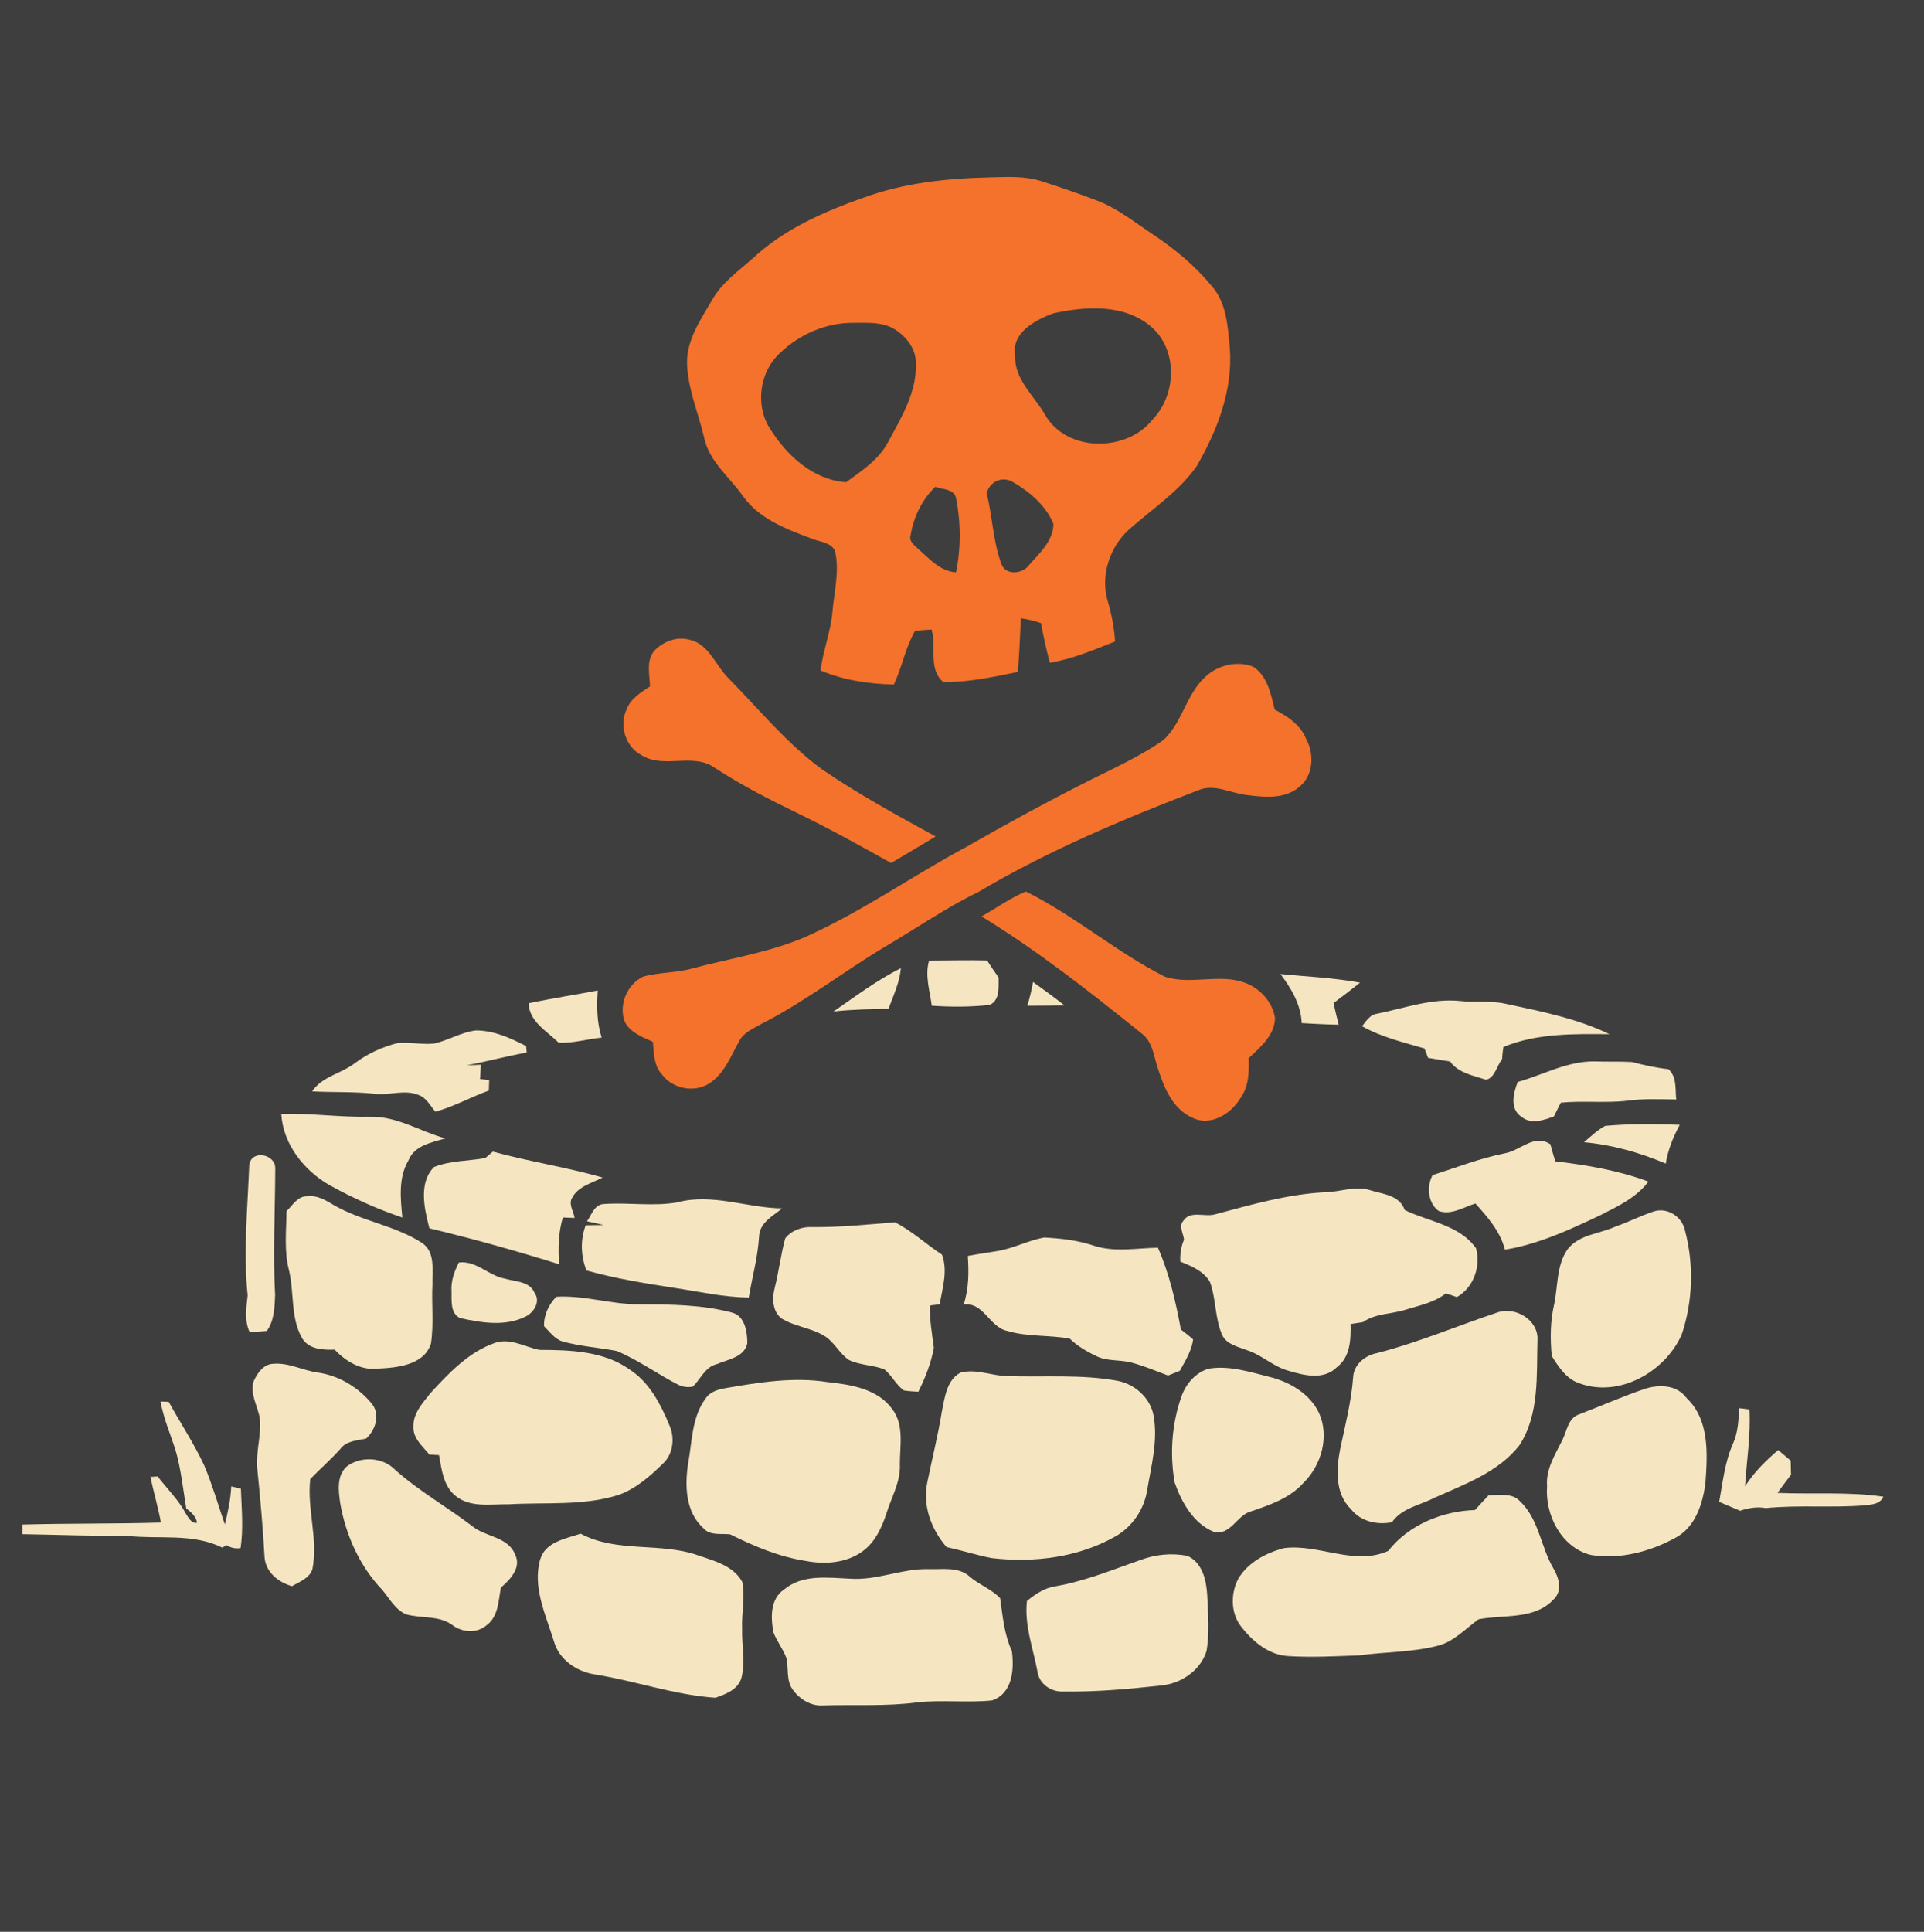 <?xml version="1.0" encoding="UTF-8" ?>
<!DOCTYPE svg PUBLIC "-//W3C//DTD SVG 1.1//EN" "http://www.w3.org/Graphics/SVG/1.1/DTD/svg11.dtd">
<svg width="514pt" height="516pt" viewBox="0 0 514 516" version="1.1" xmlns="http://www.w3.org/2000/svg">
<path fill="#3e3e3e" opacity="1.00" d=" M 0.00 0.00 L 514.00 0.00 L 514.00 516.00 L 0.00 516.00 L 0.00 0.00 Z" />
<path fill="#f4722b" opacity="1.00" d=" M 230.70 52.80 C 241.33 48.89 252.74 47.65 264.00 47.39 C 268.74 47.27 273.60 46.92 278.19 48.38 C 283.24 50.01 288.28 51.72 293.23 53.64 C 298.71 55.74 303.28 59.50 308.14 62.70 C 313.90 66.53 319.28 71.02 323.69 76.37 C 327.70 80.88 328.02 87.26 328.55 92.97 C 329.41 104.19 325.20 115.01 319.68 124.55 C 314.86 131.41 307.66 136.03 301.49 141.56 C 296.43 146.24 293.95 153.76 295.91 160.46 C 296.94 164.01 297.68 167.64 297.90 171.34 C 292.21 173.59 286.54 176.03 280.47 177.03 C 279.55 173.53 278.73 170.01 278.13 166.45 C 276.37 165.83 274.56 165.39 272.72 165.16 C 272.47 169.94 272.38 174.73 271.87 179.49 C 265.34 180.82 258.72 182.27 252.04 182.19 C 247.85 178.81 250.27 172.71 248.85 168.15 C 247.36 168.26 245.87 168.30 244.41 168.58 C 241.87 173.03 240.99 178.21 238.80 182.84 C 232.11 182.70 225.40 181.70 219.20 179.09 C 219.89 173.68 222.00 168.55 222.41 163.09 C 222.91 157.80 224.31 152.40 223.05 147.13 C 221.91 144.77 218.90 144.77 216.76 143.84 C 210.06 141.33 202.80 138.61 198.50 132.53 C 194.88 127.38 189.37 123.25 188.08 116.77 C 186.60 110.51 183.99 104.45 183.58 97.98 C 183.05 91.37 187.02 85.63 190.20 80.19 C 192.79 75.56 197.17 72.47 201.07 69.04 C 209.39 61.24 220.06 56.54 230.70 52.80 Z" />
<path fill="#3e3e3e" opacity="1.00" d=" M 281.41 83.70 C 290.06 81.78 300.51 81.13 307.65 87.37 C 314.70 93.56 314.29 105.42 307.97 112.01 C 301.04 120.84 285.04 120.88 279.22 110.84 C 276.31 105.71 270.95 101.41 271.20 95.00 C 270.13 88.84 276.60 85.47 281.41 83.70 Z" />
<path fill="#3e3e3e" opacity="1.00" d=" M 208.33 94.34 C 213.55 89.31 220.71 86.16 228.01 86.24 C 231.71 86.23 235.73 85.94 239.02 87.96 C 242.08 89.88 244.72 93.15 244.66 96.92 C 245.02 104.68 240.77 111.53 237.24 118.10 C 234.76 122.81 230.21 125.76 226.04 128.80 C 217.18 128.21 210.15 121.62 205.68 114.45 C 201.68 108.23 202.92 99.32 208.33 94.34 Z" />
<path fill="#3e3e3e" opacity="1.00" d=" M 263.58 131.73 C 264.44 128.66 267.57 127.13 270.48 128.69 C 275.00 131.31 279.41 134.99 281.43 139.94 C 281.42 144.43 277.67 147.80 274.89 150.95 C 273.20 153.38 268.62 153.76 267.51 150.63 C 265.28 144.57 265.15 137.97 263.58 131.73 Z" />
<path fill="#3e3e3e" opacity="1.00" d=" M 243.27 142.98 C 244.06 138.13 246.29 133.48 249.85 130.04 C 251.72 130.76 255.01 130.57 255.42 133.11 C 256.70 139.61 256.73 146.39 255.39 152.88 C 251.13 152.58 248.31 149.25 245.31 146.64 C 244.31 145.64 242.76 144.64 243.27 142.98 Z" />
<path fill="#f4722b" opacity="1.00" d=" M 174.83 173.79 C 177.15 171.39 180.73 169.93 184.05 170.85 C 189.40 171.89 191.15 177.82 194.69 181.24 C 202.79 189.48 210.18 198.57 219.54 205.45 C 229.25 212.13 239.63 217.76 249.95 223.43 C 246.02 225.84 242.01 228.13 238.07 230.52 C 229.97 226.02 221.89 221.49 213.55 217.45 C 205.82 213.71 198.15 209.80 190.96 205.10 C 185.17 200.92 177.36 205.49 171.35 201.70 C 167.03 199.47 165.33 193.64 167.46 189.34 C 168.54 186.52 171.26 184.96 173.63 183.34 C 173.57 180.17 172.55 176.43 174.83 173.79 Z" />
<path fill="#f4722b" opacity="1.00" d=" M 321.92 180.88 C 325.23 177.66 330.49 176.37 334.82 178.10 C 338.62 180.59 339.54 185.43 340.53 189.55 C 343.94 191.29 347.34 193.56 348.88 197.24 C 351.14 201.31 350.98 207.10 347.13 210.16 C 343.25 213.56 337.69 212.96 332.96 212.34 C 328.70 211.84 324.35 209.25 320.10 211.09 C 299.93 218.84 279.94 227.27 261.31 238.29 C 252.74 242.47 244.90 247.90 236.70 252.72 C 225.47 259.43 215.10 267.54 203.41 273.49 C 201.23 274.76 198.61 275.78 197.43 278.18 C 195.19 282.19 193.46 286.91 189.38 289.46 C 185.35 291.96 179.66 290.80 176.85 287.01 C 174.65 284.65 174.67 281.29 174.42 278.29 C 171.63 277.01 168.35 275.82 166.88 272.89 C 165.23 268.38 167.51 262.91 171.83 260.86 C 176.09 259.67 180.61 259.89 184.87 258.70 C 194.80 256.04 205.07 254.50 214.60 250.51 C 229.90 243.80 243.57 234.02 258.27 226.16 C 268.24 220.47 278.30 214.93 288.54 209.73 C 296.02 205.87 303.83 202.54 310.77 197.71 C 315.84 193.08 316.85 185.54 321.92 180.88 Z" />
<path fill="#f4722b" opacity="1.00" d=" M 262.22 244.79 C 266.16 242.56 269.87 239.88 274.06 238.13 C 287.04 244.58 298.18 254.28 311.13 260.85 C 318.07 263.22 325.73 259.91 332.66 262.53 C 336.67 264.04 340.00 267.66 340.63 271.97 C 340.51 276.56 336.66 279.74 333.59 282.66 C 333.71 286.34 333.63 290.28 331.35 293.38 C 328.85 297.56 323.31 300.98 318.53 298.55 C 313.38 296.28 311.03 290.68 309.43 285.66 C 308.24 282.35 308.04 278.29 304.98 276.04 C 291.23 264.97 277.30 254.02 262.22 244.79 Z" />
<path fill="#f5e5c1" opacity="1.00" d=" M 248.92 268.63 C 248.41 264.63 247.04 260.60 248.20 256.58 C 253.37 256.57 258.53 256.42 263.70 256.55 C 264.68 258.09 265.71 259.60 266.78 261.08 C 266.72 263.67 267.24 267.05 264.41 268.42 C 259.28 268.99 254.07 268.99 248.92 268.63 Z" />
<path fill="#f5e5c1" opacity="1.00" d=" M 222.66 270.18 C 228.54 266.13 234.28 261.80 240.67 258.60 C 240.34 262.42 238.67 265.91 237.36 269.47 C 232.46 269.54 227.54 269.63 222.66 270.18 Z" />
<path fill="#f5e5c1" opacity="1.00" d=" M 342.08 260.17 C 349.17 260.87 356.33 261.17 363.34 262.47 C 361.02 264.34 358.64 266.14 356.26 267.92 C 356.66 269.86 357.14 271.78 357.64 273.70 C 354.33 273.65 351.04 273.47 347.75 273.28 C 347.55 268.31 344.98 264.04 342.08 260.17 Z" />
<path fill="#f5e5c1" opacity="1.00" d=" M 275.98 262.29 C 278.78 264.36 281.65 266.35 284.37 268.55 C 281.06 268.60 277.76 268.61 274.45 268.63 C 275.10 266.55 275.60 264.43 275.98 262.29 Z" />
<path fill="#f5e5c1" opacity="1.00" d=" M 141.24 267.98 C 147.35 266.66 153.55 265.76 159.69 264.55 C 159.38 268.78 159.44 273.08 160.73 277.16 C 156.89 277.50 153.10 278.74 149.22 278.49 C 146.13 275.43 141.31 272.84 141.24 267.98 Z" />
<path fill="#f5e5c1" opacity="1.00" d=" M 367.95 270.76 C 375.22 269.27 382.45 266.63 389.97 267.36 C 394.03 267.84 398.17 267.20 402.19 268.11 C 411.62 270.13 421.24 272.00 429.98 276.24 C 420.46 276.17 410.59 275.94 401.64 279.67 C 401.46 280.74 401.34 281.83 401.28 282.93 C 399.85 284.67 399.35 287.94 396.99 288.41 C 393.57 287.28 389.66 286.63 387.38 283.54 C 385.42 283.20 383.47 282.88 381.52 282.57 C 381.28 281.94 380.79 280.68 380.54 280.05 C 374.87 278.40 369.07 277.04 363.88 274.11 C 364.99 272.73 365.99 270.98 367.95 270.76 Z" />
<path fill="#f5e5c1" opacity="1.00" d=" M 115.97 278.74 C 119.77 277.90 123.20 275.71 127.10 275.24 C 131.89 275.21 136.37 277.28 140.55 279.41 C 140.59 279.84 140.67 280.72 140.71 281.15 C 135.33 282.09 130.06 283.55 124.69 284.54 C 125.64 284.50 127.54 284.43 128.49 284.40 C 128.43 285.35 128.30 287.26 128.24 288.22 C 128.85 288.29 130.08 288.44 130.69 288.52 C 130.66 289.44 130.62 290.37 130.59 291.30 C 125.77 293.04 121.26 295.59 116.31 296.94 C 114.96 295.39 113.93 293.22 111.87 292.50 C 108.05 290.88 103.95 292.70 99.98 292.15 C 94.47 291.55 88.91 291.83 83.38 291.52 C 86.10 287.46 91.26 286.77 94.91 283.90 C 98.27 281.39 102.17 279.64 106.21 278.61 C 109.46 278.30 112.72 279.07 115.97 278.74 Z" />
<path fill="#f5e5c1" opacity="1.00" d=" M 405.46 289.00 C 412.28 287.10 418.73 283.39 425.99 283.51 C 429.32 283.62 432.67 283.48 436.00 283.67 C 439.20 284.52 442.42 285.22 445.72 285.58 C 448.02 287.62 447.51 290.94 447.81 293.69 C 443.54 293.63 439.26 293.43 435.01 293.98 C 429.02 294.74 422.96 293.92 416.96 294.55 C 416.34 295.77 415.72 296.99 415.11 298.22 C 412.38 299.20 409.11 300.43 406.55 298.36 C 403.26 296.30 404.27 291.98 405.46 289.00 Z" />
<path fill="#f5e5c1" opacity="1.00" d=" M 75.15 297.51 C 83.12 297.32 91.04 298.47 99.01 298.30 C 106.13 298.15 112.30 302.25 118.98 304.08 C 115.31 305.16 110.68 305.96 109.10 309.99 C 106.39 314.64 107.00 320.10 107.49 325.22 C 100.80 322.95 94.32 320.05 88.14 316.62 C 81.25 312.71 75.59 305.62 75.15 297.51 Z" />
<path fill="#f5e5c1" opacity="1.00" d=" M 428.84 300.73 C 435.45 300.14 442.12 300.20 448.75 300.45 C 446.98 303.70 445.59 307.14 445.01 310.81 C 438.05 307.85 430.70 305.78 423.15 305.10 C 424.98 303.57 426.71 301.85 428.84 300.73 Z" />
<path fill="#f5e5c1" opacity="1.00" d=" M 401.99 308.06 C 406.17 307.36 409.86 302.74 414.18 305.64 C 414.59 307.16 415.03 308.68 415.48 310.19 C 423.90 311.20 432.39 312.62 440.37 315.62 C 437.17 319.88 432.24 322.21 427.61 324.55 C 419.42 328.44 411.07 332.33 402.05 333.80 C 400.79 328.92 397.45 325.11 394.16 321.47 C 391.01 322.44 387.71 324.65 384.35 323.47 C 381.44 321.34 381.07 316.91 382.72 313.87 C 389.12 311.86 395.38 309.38 401.99 308.06 Z" />
<path fill="#f5e5c1" opacity="1.00" d=" M 131.66 307.60 C 141.35 310.28 151.33 311.75 160.98 314.53 C 158.17 316.02 154.49 316.84 152.88 319.89 C 151.77 321.61 153.25 323.57 153.51 325.32 C 152.72 325.29 151.16 325.24 150.37 325.21 C 149.14 329.26 149.10 333.51 149.36 337.70 C 137.92 334.11 126.37 330.90 114.71 328.09 C 113.38 322.87 111.74 316.04 115.94 311.72 C 120.27 309.99 125.08 310.14 129.63 309.33 C 130.30 308.75 130.98 308.17 131.66 307.60 Z" />
<path fill="#f5e5c1" opacity="1.00" d=" M 66.60 311.04 C 67.30 307.07 73.44 308.24 73.54 311.94 C 73.51 323.29 72.88 334.66 73.50 346.00 C 73.36 349.23 73.26 352.83 71.27 355.52 C 69.74 355.67 68.20 355.74 66.66 355.75 C 65.23 352.63 65.83 349.27 66.16 346.01 C 64.99 334.37 66.14 322.68 66.60 311.04 Z" />
<path fill="#f5e5c1" opacity="1.00" d=" M 354.08 318.45 C 358.02 318.39 361.99 316.68 365.88 317.87 C 369.36 318.98 373.87 319.15 375.27 323.21 C 381.70 326.35 390.01 327.19 394.35 333.48 C 395.60 338.36 393.69 343.91 389.20 346.47 C 388.23 346.12 387.25 345.79 386.28 345.46 C 383.22 347.90 379.34 348.65 375.70 349.78 C 371.85 351.05 367.54 350.76 364.09 353.16 C 362.99 353.32 361.89 353.49 360.80 353.66 C 360.91 357.76 360.75 362.47 357.16 365.19 C 353.67 368.70 348.38 367.42 344.19 366.14 C 340.11 365.03 337.03 361.85 333.01 360.61 C 330.66 359.70 327.73 359.12 326.52 356.63 C 324.53 352.12 324.92 347.01 323.24 342.42 C 321.54 339.52 318.31 338.17 315.33 336.99 C 315.23 334.98 315.51 332.99 316.31 331.14 C 316.17 329.53 314.85 327.56 316.08 326.16 C 317.95 323.18 321.83 325.19 324.64 324.35 C 334.31 321.77 344.03 318.96 354.08 318.45 Z" />
<path fill="#f5e5c1" opacity="1.00" d=" M 76.55 323.50 C 78.14 322.00 79.49 319.52 81.95 319.54 C 84.61 319.13 86.94 320.56 89.12 321.85 C 96.62 326.24 105.61 327.30 112.90 332.10 C 116.35 334.59 115.42 339.32 115.53 343.00 C 115.25 348.29 115.93 353.65 115.13 358.90 C 113.28 364.66 106.10 365.34 100.97 365.57 C 96.45 366.13 92.40 363.64 89.39 360.51 C 86.21 360.60 82.39 360.44 80.63 357.31 C 77.62 351.88 78.61 345.33 77.24 339.44 C 75.85 334.21 76.49 328.83 76.55 323.50 Z" />
<path fill="#f5e5c1" opacity="1.00" d=" M 156.82 326.23 C 157.97 324.56 158.75 321.88 161.09 321.62 C 167.70 321.10 174.39 322.32 180.96 321.16 C 190.27 318.65 199.60 322.66 208.96 322.78 C 206.51 324.78 203.03 326.54 202.80 330.11 C 202.48 335.70 200.96 341.09 200.03 346.59 C 193.27 346.51 186.67 344.99 180.02 343.99 C 172.17 342.79 164.32 341.49 156.66 339.36 C 155.16 335.45 154.99 331.22 156.47 327.28 C 158.06 327.26 159.65 327.24 161.25 327.21 C 159.78 326.86 158.29 326.53 156.82 326.23 Z" />
<path fill="#f5e5c1" opacity="1.00" d=" M 431.67 327.59 C 435.17 326.38 438.47 324.66 441.98 323.53 C 445.55 322.51 449.31 325.01 450.11 328.54 C 452.56 337.64 452.27 347.60 449.25 356.53 C 444.82 366.43 432.60 373.43 421.94 369.50 C 418.45 368.36 416.38 365.13 414.54 362.18 C 414.13 357.62 414.13 353.00 415.17 348.51 C 416.24 343.56 415.76 337.96 418.81 333.65 C 421.95 329.67 427.39 329.59 431.67 327.59 Z" />
<path fill="#f5e5c1" opacity="1.00" d=" M 209.77 330.77 C 211.48 328.61 214.33 327.60 217.03 327.77 C 224.40 327.84 231.73 327.08 239.07 326.48 C 243.65 328.80 247.40 332.34 251.66 335.14 C 253.26 339.50 251.78 344.03 251.04 348.39 C 250.39 348.47 249.09 348.62 248.44 348.70 C 248.32 352.51 248.99 356.25 249.48 360.01 C 248.74 364.11 247.19 368.03 245.34 371.75 C 244.03 371.65 242.72 371.63 241.44 371.40 C 239.36 369.88 238.25 367.41 236.27 365.79 C 233.22 364.58 229.79 364.70 226.82 363.29 C 224.21 361.55 222.89 358.44 220.19 356.81 C 216.67 354.69 212.37 354.35 208.85 352.22 C 206.33 350.39 206.24 346.78 206.96 344.03 C 208.06 339.64 208.59 335.13 209.77 330.77 Z" />
<path fill="#f5e5c1" opacity="1.00" d=" M 266.84 334.10 C 270.99 333.34 274.79 331.31 278.94 330.55 C 283.40 330.78 287.92 331.28 292.18 332.72 C 297.73 334.56 303.64 333.38 309.34 333.27 C 312.41 340.24 314.09 347.68 315.48 355.13 C 316.59 355.99 317.71 356.83 318.75 357.79 C 318.33 360.85 316.65 363.51 315.19 366.17 C 314.13 366.58 313.08 366.99 312.03 367.42 C 308.70 366.18 305.42 364.75 301.97 363.89 C 298.94 363.15 295.65 363.64 292.81 362.19 C 290.27 360.99 287.82 359.53 285.79 357.57 C 280.27 356.55 274.52 357.14 269.11 355.51 C 264.25 354.48 262.94 347.86 257.45 348.41 C 258.83 344.23 258.85 339.81 258.55 335.48 C 261.30 334.94 264.08 334.57 266.84 334.10 Z" />
<path fill="#f5e5c1" opacity="1.00" d=" M 122.58 337.23 C 127.30 336.65 130.51 340.77 134.90 341.54 C 137.62 342.36 141.44 342.21 142.77 345.26 C 144.51 347.62 142.68 350.53 140.42 351.67 C 134.92 354.39 128.68 353.32 122.95 352.09 C 120.25 350.85 120.68 347.45 120.63 345.01 C 120.42 342.25 121.35 339.65 122.58 337.23 Z" />
<path fill="#f5e5c1" opacity="1.00" d=" M 145.34 354.24 C 145.26 351.21 146.57 348.55 148.59 346.38 C 156.13 345.93 163.41 348.48 170.94 348.39 C 179.21 348.43 187.60 348.47 195.65 350.63 C 199.05 351.60 199.66 355.83 199.64 358.84 C 198.83 362.57 194.44 363.11 191.48 364.38 C 188.35 365.13 187.20 368.35 185.09 370.39 C 183.71 370.65 182.41 370.48 181.18 369.88 C 175.64 367.04 170.56 363.31 164.81 360.88 C 159.96 359.93 154.96 359.65 150.19 358.29 C 148.12 357.61 146.82 355.70 145.34 354.24 Z" />
<path fill="#f5e5c1" opacity="1.00" d=" M 367.98 361.40 C 378.92 358.58 389.35 354.14 400.04 350.57 C 404.90 348.89 411.10 352.63 410.74 358.03 C 410.46 367.47 411.30 377.73 405.93 386.04 C 400.28 393.26 391.28 396.45 383.19 400.08 C 379.30 402.09 374.51 402.78 371.86 406.61 C 367.87 407.38 363.54 406.42 360.93 403.13 C 356.61 398.94 356.98 392.43 358.04 387.00 C 359.38 380.68 361.00 374.41 361.49 367.95 C 361.63 364.44 364.73 362.00 367.98 361.40 Z" />
<path fill="#f5e5c1" opacity="1.00" d=" M 115.02 372.09 C 119.91 366.76 125.18 361.17 132.16 358.72 C 136.34 357.29 140.16 359.79 144.11 360.57 C 152.33 360.60 161.22 360.85 168.19 365.80 C 173.60 369.31 176.57 375.24 178.96 381.01 C 180.31 384.32 179.77 388.54 177.04 391.01 C 173.62 394.34 169.91 397.60 165.37 399.27 C 155.90 402.31 145.78 401.23 135.99 401.81 C 131.18 401.72 125.61 402.85 121.61 399.49 C 118.42 396.86 117.98 392.47 117.29 388.68 C 116.65 388.64 115.35 388.57 114.70 388.53 C 112.93 386.33 110.29 384.19 110.45 381.09 C 110.31 377.52 112.96 374.71 115.02 372.09 Z" />
<path fill="#f5e5c1" opacity="1.00" d=" M 67.75 369.00 C 68.69 366.83 70.41 364.35 73.02 364.28 C 77.19 363.92 80.96 366.13 85.03 366.64 C 90.57 367.46 95.68 370.56 99.24 374.83 C 101.69 377.73 100.39 381.90 97.83 384.25 C 95.46 384.81 92.62 384.82 91.01 386.93 C 88.46 389.79 85.56 392.32 82.89 395.07 C 81.97 403.07 85.05 411.09 83.47 419.10 C 82.73 421.57 80.02 422.49 78.01 423.68 C 74.33 422.63 70.96 419.96 70.67 415.89 C 70.25 407.89 69.49 399.91 68.70 391.94 C 68.38 387.58 69.86 383.29 69.41 378.93 C 68.91 375.62 66.72 372.43 67.75 369.00 Z" />
<path fill="#f5e5c1" opacity="1.00" d=" M 256.55 366.66 C 260.70 365.52 264.83 367.49 268.99 367.56 C 278.93 367.92 288.99 367.01 298.83 368.89 C 303.36 369.88 307.29 373.44 308.18 378.08 C 309.40 384.76 307.58 391.47 306.47 398.04 C 305.67 403.08 302.62 407.66 298.21 410.27 C 288.21 416.03 276.23 417.50 264.90 416.18 C 260.85 415.39 256.93 414.11 252.90 413.26 C 248.80 408.56 246.41 402.18 247.73 395.94 C 249.02 389.62 250.60 383.35 251.63 376.98 C 252.41 373.28 252.86 368.70 256.55 366.66 Z" />
<path fill="#f5e5c1" opacity="1.00" d=" M 322.97 365.58 C 328.42 364.69 333.79 366.45 339.02 367.75 C 344.49 369.09 349.94 372.22 352.41 377.49 C 355.22 383.78 352.98 391.48 348.15 396.16 C 344.46 400.28 339.06 402.04 333.99 403.78 C 330.36 404.89 328.66 410.30 324.24 409.15 C 318.85 406.97 315.63 401.24 313.81 395.98 C 312.47 388.32 313.05 380.25 315.67 372.91 C 316.86 369.58 319.49 366.54 322.97 365.58 Z" />
<path fill="#f5e5c1" opacity="1.00" d=" M 194.00 370.76 C 202.88 369.23 211.97 367.76 220.97 369.16 C 227.24 369.84 234.49 370.92 238.42 376.47 C 241.59 380.68 240.39 386.22 240.40 391.10 C 240.62 395.74 238.20 399.83 236.85 404.12 C 235.59 408.01 233.79 411.97 230.37 414.42 C 226.03 417.54 220.34 417.92 215.23 416.94 C 208.13 415.84 201.45 413.03 195.06 409.84 C 192.66 409.55 189.68 410.27 187.90 408.18 C 183.14 403.89 182.91 396.89 183.82 390.98 C 184.92 385.09 184.77 378.57 188.51 373.55 C 189.71 371.68 191.95 371.11 194.00 370.76 Z" />
<path fill="#f5e5c1" opacity="1.00" d=" M 439.55 370.94 C 443.34 369.74 448.01 369.91 450.55 373.41 C 456.69 379.20 456.17 388.23 455.62 395.94 C 454.94 401.57 452.97 407.87 447.63 410.74 C 440.79 414.49 432.74 416.62 424.95 415.34 C 417.10 413.34 412.70 404.62 413.30 396.96 C 412.93 392.43 415.44 388.58 417.36 384.71 C 418.60 382.29 418.87 378.83 421.80 377.81 C 427.74 375.57 433.53 372.94 439.55 370.94 Z" />
<path fill="#f5e5c1" opacity="1.00" d=" M 42.89 374.36 C 43.44 374.38 44.53 374.42 45.07 374.44 C 48.22 380.15 51.86 385.61 54.61 391.54 C 56.74 396.64 58.28 401.96 60.07 407.20 C 60.90 403.85 61.62 400.48 61.78 397.03 C 62.42 397.19 63.71 397.50 64.36 397.66 C 64.54 402.93 65.06 408.25 64.28 413.50 C 62.97 413.73 61.73 413.48 60.56 412.74 C 60.26 412.90 59.66 413.22 59.35 413.38 C 51.46 409.45 42.50 411.21 34.06 410.25 C 24.70 410.30 15.35 409.95 6.00 409.79 C 6.00 409.15 6.00 407.86 6.00 407.22 C 18.33 406.88 30.67 407.06 43.00 406.69 C 42.24 402.58 41.05 398.58 40.19 394.50 C 40.67 394.47 41.64 394.41 42.13 394.38 C 44.66 397.67 47.69 400.61 49.66 404.31 C 50.30 405.31 51.21 407.11 52.64 406.73 C 52.42 405.06 51.01 403.88 49.76 402.91 C 48.89 397.66 48.36 392.32 46.86 387.20 C 45.47 382.94 43.68 378.80 42.89 374.36 Z" />
<path fill="#f5e5c1" opacity="1.00" d=" M 464.60 376.14 C 465.51 376.25 466.43 376.36 467.36 376.48 C 467.74 383.36 466.61 390.17 466.19 397.02 C 468.54 393.28 471.71 390.19 475.03 387.32 C 476.14 388.26 477.25 389.21 478.38 390.15 C 478.40 391.40 478.43 392.65 478.47 393.91 C 477.23 395.51 476.03 397.13 474.85 398.77 C 484.28 399.17 493.77 398.40 503.14 399.78 C 502.24 401.80 500.06 401.86 498.24 402.09 C 489.42 402.80 480.55 401.95 471.75 402.82 C 469.41 402.39 467.09 402.79 464.87 403.54 C 463.01 402.73 461.14 401.94 459.28 401.16 C 460.24 395.93 460.78 390.55 462.95 385.65 C 464.30 382.66 464.47 379.37 464.60 376.14 Z" />
<path fill="#f5e5c1" opacity="1.00" d=" M 92.65 391.70 C 96.36 388.90 102.21 389.17 105.51 392.55 C 111.92 398.29 119.46 402.52 126.28 407.74 C 129.83 410.57 135.79 410.49 137.62 415.26 C 139.37 418.73 136.27 421.95 133.82 424.05 C 133.15 427.52 133.17 431.78 130.02 434.10 C 127.51 436.33 123.49 436.08 120.90 434.10 C 117.33 431.43 112.61 432.35 108.53 431.22 C 105.60 429.99 104.06 426.99 102.12 424.67 C 96.09 418.37 92.35 410.00 90.88 401.45 C 90.42 398.17 89.90 394.17 92.65 391.70 Z" />
<path fill="#f5e5c1" opacity="1.00" d=" M 394.04 403.34 C 395.25 402.00 396.48 400.67 397.73 399.36 C 400.52 399.43 403.91 398.66 406.06 400.99 C 411.13 405.77 411.59 413.17 415.00 418.95 C 416.48 421.38 417.45 424.99 415.06 427.20 C 409.94 432.75 401.72 431.20 394.99 432.53 C 391.59 434.99 388.61 438.28 384.48 439.50 C 377.45 441.38 370.12 441.20 362.96 442.18 C 356.65 442.40 350.31 442.76 344.01 442.35 C 338.81 441.99 334.61 438.38 331.54 434.44 C 328.76 430.86 328.74 425.58 330.83 421.67 C 333.41 417.31 338.25 414.79 343.00 413.52 C 352.31 412.30 361.79 418.35 370.87 414.26 C 376.32 407.27 385.35 403.63 394.04 403.34 Z" />
<path fill="#f5e5c1" opacity="1.00" d=" M 144.33 416.48 C 145.77 411.78 151.10 411.04 155.10 409.65 C 164.88 414.90 176.44 411.83 186.64 415.50 C 190.92 416.96 195.94 418.25 198.29 422.53 C 199.15 426.65 198.07 430.88 198.26 435.05 C 198.12 439.43 199.20 443.93 198.06 448.24 C 197.10 451.34 193.90 452.51 191.13 453.49 C 180.15 452.74 169.75 448.99 158.94 447.26 C 154.05 446.51 149.37 443.34 147.98 438.42 C 145.83 431.39 142.17 423.92 144.33 416.48 Z" />
<path fill="#f5e5c1" opacity="1.00" d=" M 304.84 416.63 C 308.76 415.19 313.06 414.78 317.17 415.57 C 321.22 417.33 322.28 422.07 322.51 426.05 C 322.73 430.99 323.16 436.02 322.35 440.93 C 320.76 446.20 315.53 449.73 310.17 450.21 C 301.51 451.17 292.79 451.95 284.07 451.82 C 280.97 451.99 277.77 449.95 277.22 446.78 C 276.06 440.41 273.61 434.21 274.35 427.63 C 276.61 425.78 279.11 424.10 282.07 423.69 C 289.94 422.31 297.33 419.24 304.84 416.63 Z" />
<path fill="#f5e5c1" opacity="1.00" d=" M 227.07 421.68 C 234.21 422.22 240.90 418.95 248.01 419.12 C 251.67 419.25 255.96 418.41 258.96 421.04 C 261.50 423.30 264.87 424.43 267.20 426.91 C 267.86 431.68 268.27 436.56 270.33 441.02 C 270.97 445.92 270.53 452.31 265.04 454.20 C 258.45 454.89 251.77 454.01 245.16 454.71 C 236.81 455.83 228.37 455.29 219.97 455.54 C 216.68 455.80 213.57 453.87 211.73 451.25 C 209.98 448.80 210.72 445.63 210.08 442.86 C 209.19 440.46 207.54 438.43 206.63 436.03 C 205.87 432.08 205.73 427.02 209.52 424.53 C 214.45 420.43 221.16 421.44 227.07 421.68 Z" />
</svg>
